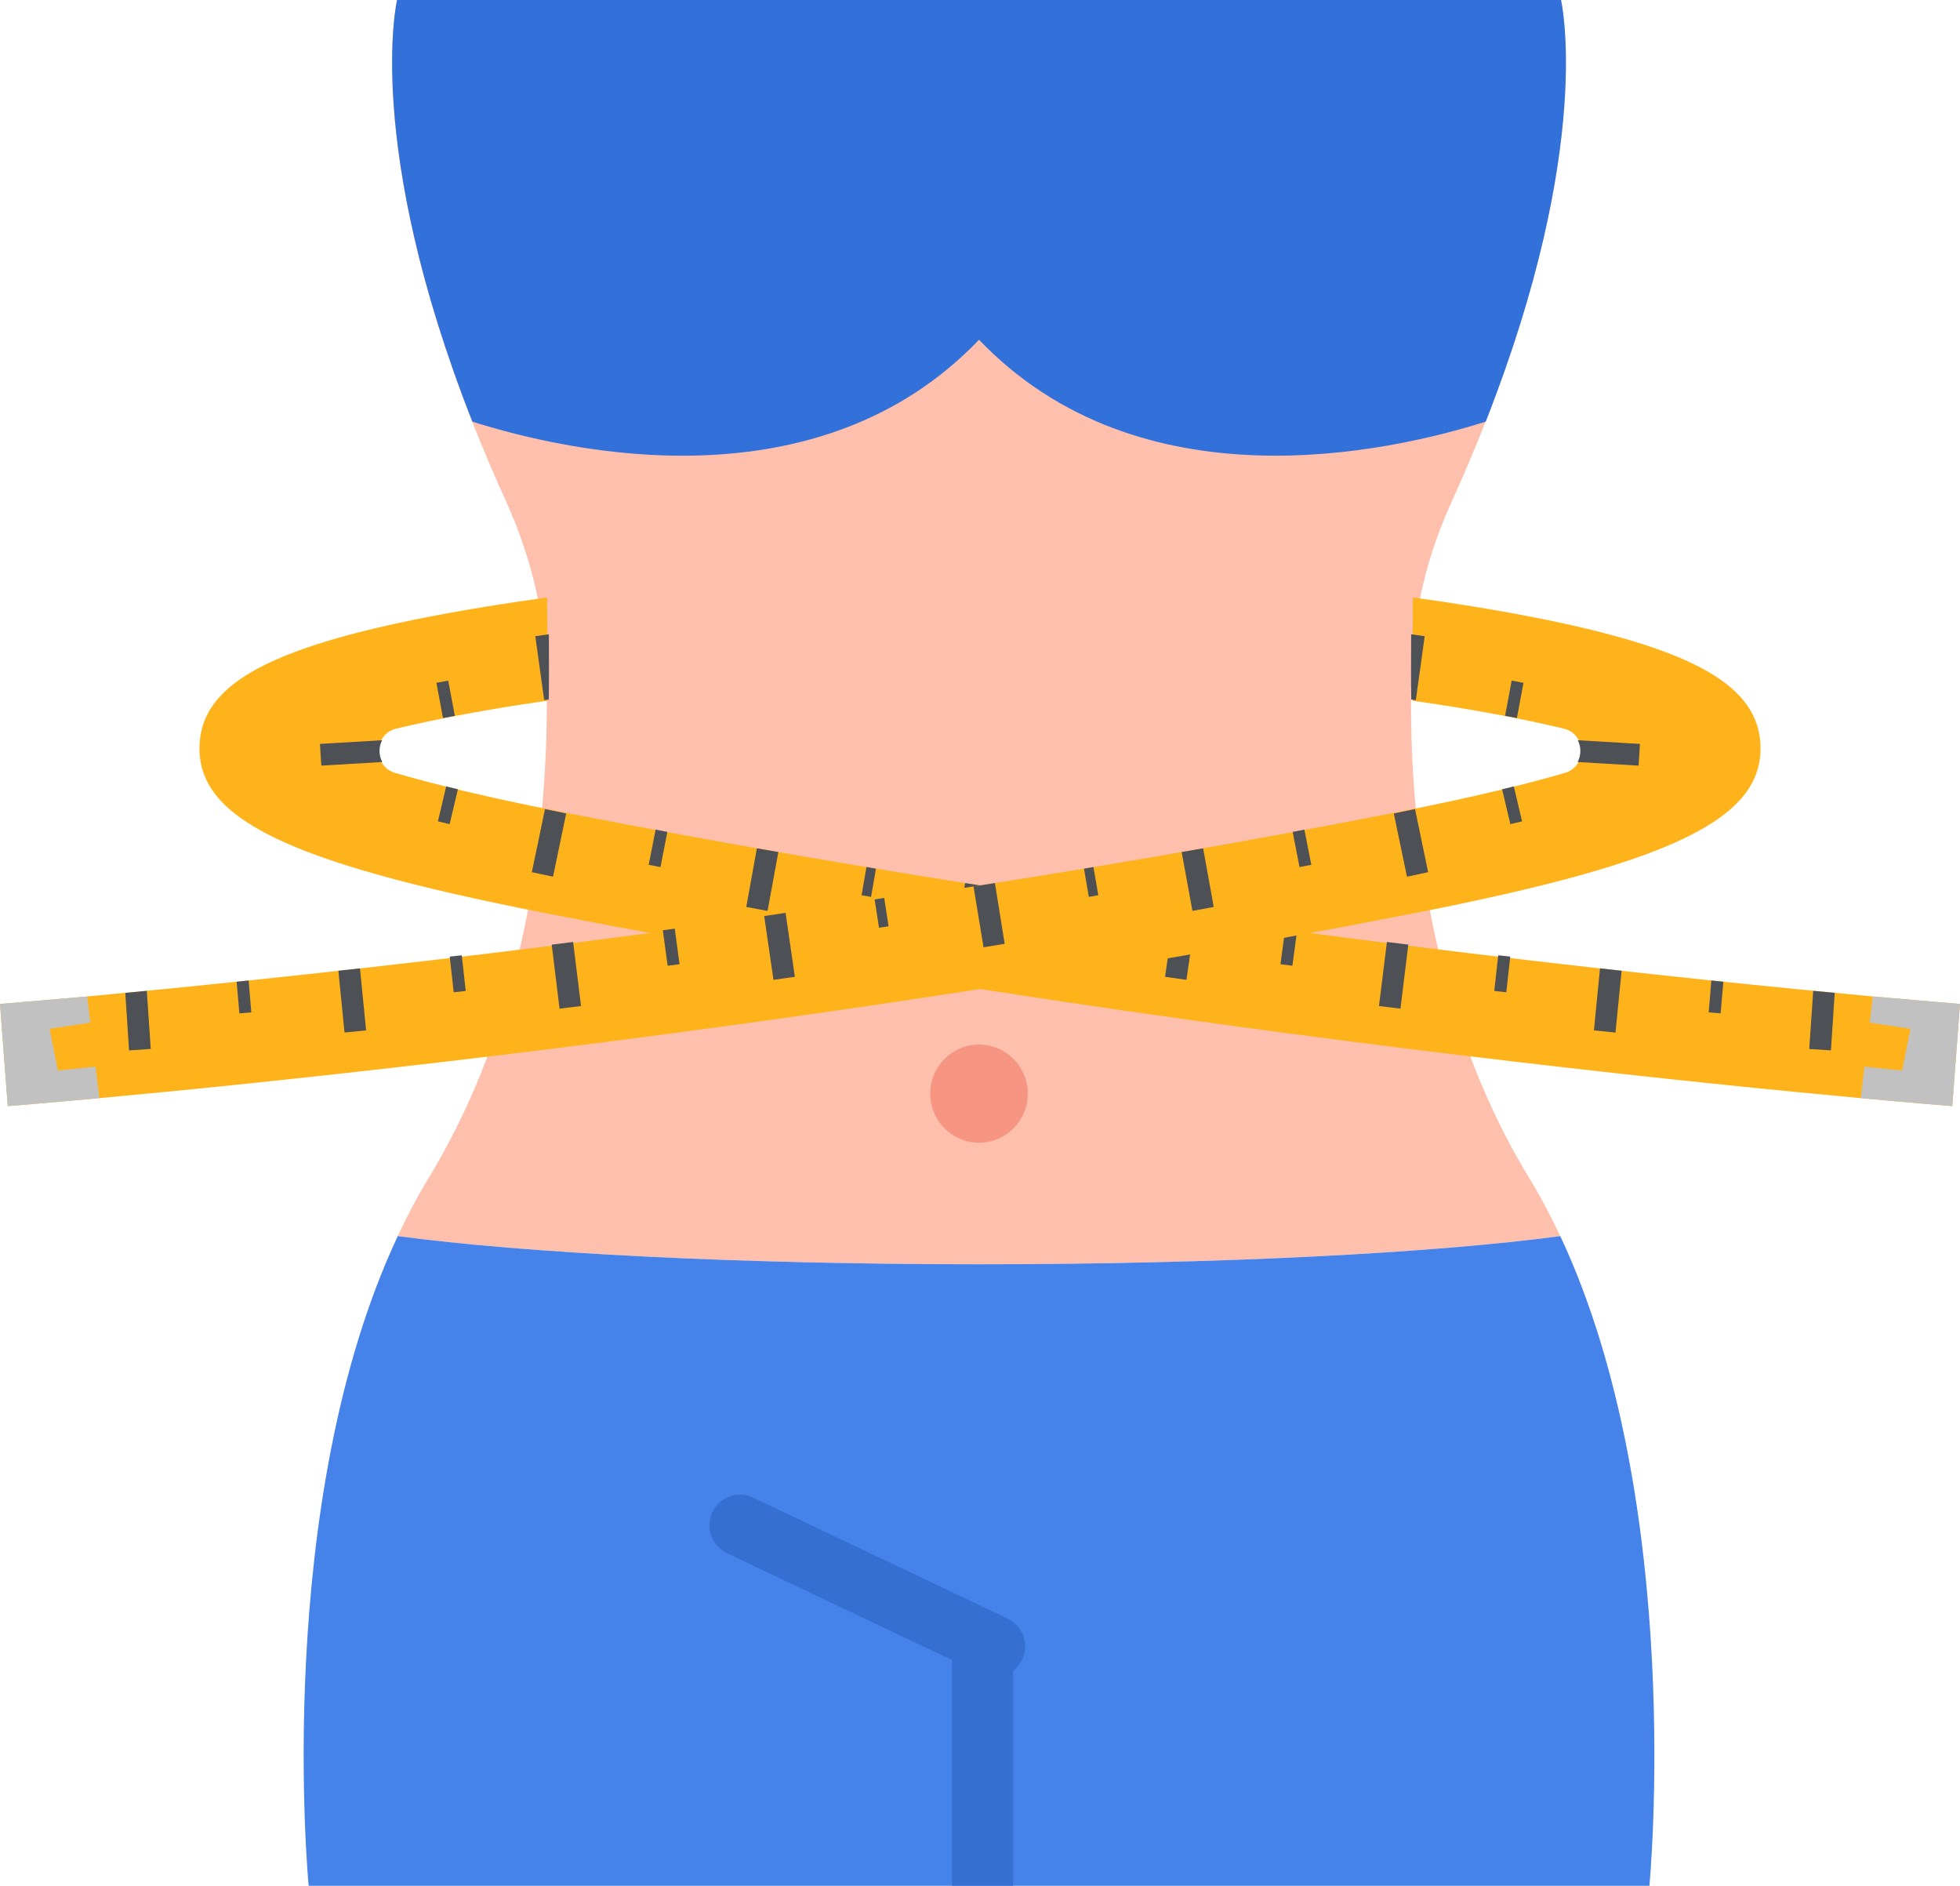 <svg xmlns="http://www.w3.org/2000/svg" width="105" height="101" viewBox="0 0 105 101" fill="none">
  <g clip-path="url(#clip0_1215_4426)">
    <path d="M79.586 22.582C79.046 23.959 78.435 25.402 77.753 26.906C76.732 29.139 76.056 31.51 75.766 33.936C75.684 34.644 75.63 35.357 75.614 36.07C75.586 37.091 75.581 38.221 75.614 39.44C75.668 41.294 75.805 43.358 76.094 45.536C76.007 45.558 75.919 45.575 75.832 45.591C58.315 49.021 40.868 51.485 27.247 53.137C29.097 46.661 29.381 40.373 29.272 36.07C29.19 32.898 28.442 29.792 27.133 26.906C26.451 25.402 25.839 23.959 25.299 22.582C19.455 7.727 21.266 0 21.266 0H83.619C83.619 0 85.431 7.727 79.586 22.582Z" fill="#FEC0AD"/>
    <path d="M83.581 66.203C76.787 67.114 65.376 67.712 52.443 67.712C39.509 67.712 28.099 67.114 21.305 66.203C21.807 65.122 22.363 64.074 22.974 63.075C23.187 62.724 23.395 62.373 23.586 62.022C24.164 60.995 24.688 59.958 25.157 58.904C26.014 56.995 26.696 55.058 27.247 53.137C40.868 51.485 58.315 49.021 75.832 45.592C75.919 45.575 76.006 45.559 76.094 45.537C76.312 47.276 76.629 49.087 77.065 50.937C77.927 54.619 79.264 58.427 81.294 62.022C81.491 62.373 81.698 62.724 81.911 63.075C82.522 64.074 83.079 65.122 83.581 66.203Z" fill="#FEC0AD"/>
    <path d="M88.361 101H16.535C16.535 101 14.565 80.564 21.31 66.203C28.104 67.114 39.515 67.712 52.448 67.712C65.382 67.712 76.792 67.114 83.586 66.203C90.326 80.559 88.361 101 88.361 101Z" fill="#4582E9"/>
    <path d="M54.274 87.183H51V100.995H54.274V87.183Z" fill="#346FD1"/>
    <path d="M53.283 89.822C53.048 89.822 52.808 89.773 52.585 89.663L38.942 83.182C38.123 82.793 37.774 81.81 38.161 80.993C38.549 80.169 39.526 79.818 40.339 80.208L53.982 86.689C54.8 87.078 55.149 88.061 54.762 88.878C54.484 89.471 53.894 89.822 53.283 89.822Z" fill="#346FD1"/>
    <path d="M79.592 22.582C74.315 24.25 61.054 27.186 52.448 18.197C43.842 27.191 30.576 24.25 25.305 22.582C19.46 7.727 21.272 0 21.272 0H83.625C83.625 0 85.436 7.727 79.592 22.582Z" fill="#3371DA"/>
    <path d="M52.448 61.203C53.892 61.203 55.062 60.027 55.062 58.575C55.062 57.123 53.892 55.946 52.448 55.946C51.005 55.946 49.834 57.123 49.834 58.575C49.834 60.027 51.005 61.203 52.448 61.203Z" fill="#F69582"/>
    <path d="M29.038 48.869C29.098 48.88 29.163 48.896 29.229 48.907C48.083 52.601 66.855 55.18 80.945 56.837C89 57.786 95.532 58.434 99.669 58.813H99.68C102.757 59.098 104.504 59.235 104.586 59.241L105 53.77C104.924 53.758 103.26 53.627 100.329 53.369C100.313 53.363 100.302 53.363 100.285 53.363C95.745 52.941 88.203 52.194 78.855 51.069C65.234 49.418 47.788 46.954 30.271 43.524C30.184 43.508 30.096 43.491 30.009 43.469C26.08 42.701 23.231 41.998 21.168 41.395C20.819 41.296 20.579 41.077 20.437 40.813C20.241 40.451 20.241 40.001 20.426 39.644C20.574 39.353 20.841 39.117 21.223 39.024C23.471 38.486 26.216 37.971 29.076 37.565C29.158 37.553 29.239 37.542 29.321 37.532C29.338 36.588 29.332 35.238 29.327 34.041C29.316 33.229 29.31 32.488 29.305 32C27.504 32.247 24.846 32.648 22.156 33.196C14.14 34.843 10.822 36.78 10.691 39.891C10.522 43.82 15.329 46.175 29.038 48.869Z" fill="#FFB31A"/>
    <path d="M29.398 37.46C29.414 36.517 29.409 35.166 29.403 33.97L28.677 34.075L29.152 37.493L29.398 37.466" fill="#4D5055"/>
    <path d="M23.379 36.571L23.733 38.459L24.366 38.338L24.012 36.451L23.379 36.571Z" fill="#4D5055"/>
    <path d="M17.141 39.842L17.212 41.005L20.481 40.813C20.284 40.451 20.284 40.001 20.47 39.645L17.141 39.842Z" fill="#4D5055"/>
    <path d="M23.46 43.99L24.088 44.139L24.53 42.273L23.902 42.119L23.46 43.99Z" fill="#4D5055"/>
    <path d="M28.492 46.712L29.627 46.954L30.331 43.568L29.196 43.332L28.492 46.712Z" fill="#4D5055"/>
    <path d="M34.751 46.317L35.384 46.438L35.75 44.556L35.122 44.43L34.751 46.317Z" fill="#4D5055"/>
    <path d="M41.698 45.632L41.12 48.787L39.979 48.573L40.547 45.434L41.698 45.632Z" fill="#4D5055"/>
    <path d="M46.157 47.947L46.664 48.035L46.926 46.526L46.418 46.433L46.157 47.947Z" fill="#4D5055"/>
    <path d="M52.847 47.475L52.312 50.735L51.177 50.549L51.701 47.294L52.847 47.475Z" fill="#4D5055"/>
    <path d="M57.398 49.61L57.911 49.687L58.146 48.172L57.633 48.09L57.398 49.61Z" fill="#4D5055"/>
    <path d="M62.413 52.315L63.559 52.48L64.056 49.061L62.91 48.891L62.413 52.315Z" fill="#4D5055"/>
    <path d="M68.596 51.641L69.235 51.723L69.491 49.824L68.853 49.736L68.596 51.641Z" fill="#4D5055"/>
    <path d="M73.873 53.88L75.025 54.022L75.445 50.592L74.299 50.45L73.873 53.88Z" fill="#4D5055"/>
    <path d="M80.05 53.073L80.695 53.144L80.907 51.234L80.263 51.163L80.05 53.073Z" fill="#4D5055"/>
    <path d="M86.872 51.991L86.544 55.3L85.388 55.185L85.715 51.865L86.872 51.991Z" fill="#4D5055"/>
    <path d="M92.323 52.579L92.176 54.275L91.538 54.22L91.68 52.513L92.323 52.579Z" fill="#4D5055"/>
    <path d="M98.288 53.177L98.086 56.256L96.924 56.179L97.137 53.067L98.288 53.177Z" fill="#4D5055"/>
    <path d="M99.68 58.812C102.757 59.098 104.504 59.235 104.586 59.24L105 53.769C104.924 53.758 103.26 53.627 100.329 53.369L100.16 54.773L102.343 55.097L101.901 57.336L99.882 57.128L99.68 58.812Z" fill="#C1C1C1"/>
    <path d="M29.321 37.531L29.883 37.455C29.692 37.477 29.507 37.504 29.321 37.531Z" fill="#C1C1C1"/>
    <path d="M75.963 48.869C75.903 48.88 75.837 48.896 75.772 48.907C56.917 52.601 38.145 55.18 24.055 56.837C16 57.786 9.468 58.434 5.332 58.813H5.321C2.243 59.098 0.497 59.235 0.415 59.241L0 53.77C0.076 53.758 1.741 53.627 4.671 53.369C4.688 53.363 4.699 53.363 4.715 53.363C9.255 52.941 16.797 52.194 26.145 51.069C39.766 49.418 57.212 46.954 74.73 43.524C74.817 43.508 74.904 43.491 74.991 43.469C78.921 42.701 81.769 41.998 83.832 41.395C84.181 41.296 84.421 41.077 84.563 40.813C84.76 40.451 84.76 40.001 84.574 39.644C84.427 39.353 84.159 39.117 83.777 39.024C81.529 38.486 78.784 37.971 75.925 37.565C75.843 37.553 75.761 37.542 75.679 37.532C75.663 36.588 75.668 35.238 75.674 34.041C75.684 33.229 75.69 32.488 75.695 32C77.496 32.247 80.154 32.648 82.844 33.196C90.861 34.843 94.179 36.78 94.309 39.891C94.479 43.82 89.671 46.175 75.963 48.869Z" fill="#FFB31A"/>
    <path d="M75.603 37.466L75.848 37.499L76.323 34.075L75.597 33.97C75.592 35.166 75.586 36.517 75.603 37.46" fill="#4D5055"/>
    <path d="M80.983 36.451L80.629 38.338L81.262 38.459L81.616 36.571L80.983 36.451Z" fill="#4D5055"/>
    <path d="M84.525 39.645C84.71 40.001 84.71 40.451 84.514 40.813L87.783 41.005L87.854 39.842L84.525 39.645Z" fill="#4D5055"/>
    <path d="M81.098 42.119L80.47 42.273L80.912 44.139L81.54 43.99L81.098 42.119Z" fill="#4D5055"/>
    <path d="M75.805 43.332L74.669 43.568L75.373 46.954L76.508 46.712L75.805 43.332Z" fill="#4D5055"/>
    <path d="M69.878 44.43L69.251 44.556L69.616 46.438L70.249 46.317L69.878 44.43Z" fill="#4D5055"/>
    <path d="M64.454 45.434L65.021 48.573L63.881 48.787L63.302 45.632L64.454 45.434Z" fill="#4D5055"/>
    <path d="M58.577 46.433L58.069 46.526L58.331 48.035L58.838 47.947L58.577 46.433Z" fill="#4D5055"/>
    <path d="M53.299 47.294L53.823 50.549L52.688 50.735L52.153 47.475L53.299 47.294Z" fill="#4D5055"/>
    <path d="M47.368 48.09L46.855 48.172L47.089 49.687L47.602 49.61L47.368 48.09Z" fill="#4D5055"/>
    <path d="M42.085 48.891L40.939 49.061L41.436 52.48L42.582 52.315L42.085 48.891Z" fill="#4D5055"/>
    <path d="M36.148 49.736L35.509 49.824L35.766 51.723L36.404 51.641L36.148 49.736Z" fill="#4D5055"/>
    <path d="M30.702 50.45L29.556 50.592L29.976 54.022L31.127 53.88L30.702 50.45Z" fill="#4D5055"/>
    <path d="M24.737 51.163L24.093 51.234L24.306 53.144L24.95 53.073L24.737 51.163Z" fill="#4D5055"/>
    <path d="M19.285 51.865L19.613 55.185L18.456 55.3L18.128 51.991L19.285 51.865Z" fill="#4D5055"/>
    <path d="M13.321 52.513L13.463 54.22L12.824 54.275L12.677 52.579L13.321 52.513Z" fill="#4D5055"/>
    <path d="M7.864 53.067L8.076 56.179L6.914 56.256L6.712 53.177L7.864 53.067Z" fill="#4D5055"/>
    <path d="M5.321 58.812C2.243 59.098 0.497 59.235 0.415 59.24L0 53.769C0.076 53.758 1.741 53.627 4.671 53.369L4.84 54.773L2.658 55.097L3.1 57.336L5.119 57.128L5.321 58.812Z" fill="#C1C1C1"/>
    <path d="M75.679 37.531L75.117 37.455C75.308 37.477 75.493 37.504 75.679 37.531Z" fill="#C1C1C1"/>
  </g>
  <defs>
    <clipPath id="clip0_1215_4426">
      <rect width="105" height="101" fill="white"/>
    </clipPath>
  </defs>
</svg>